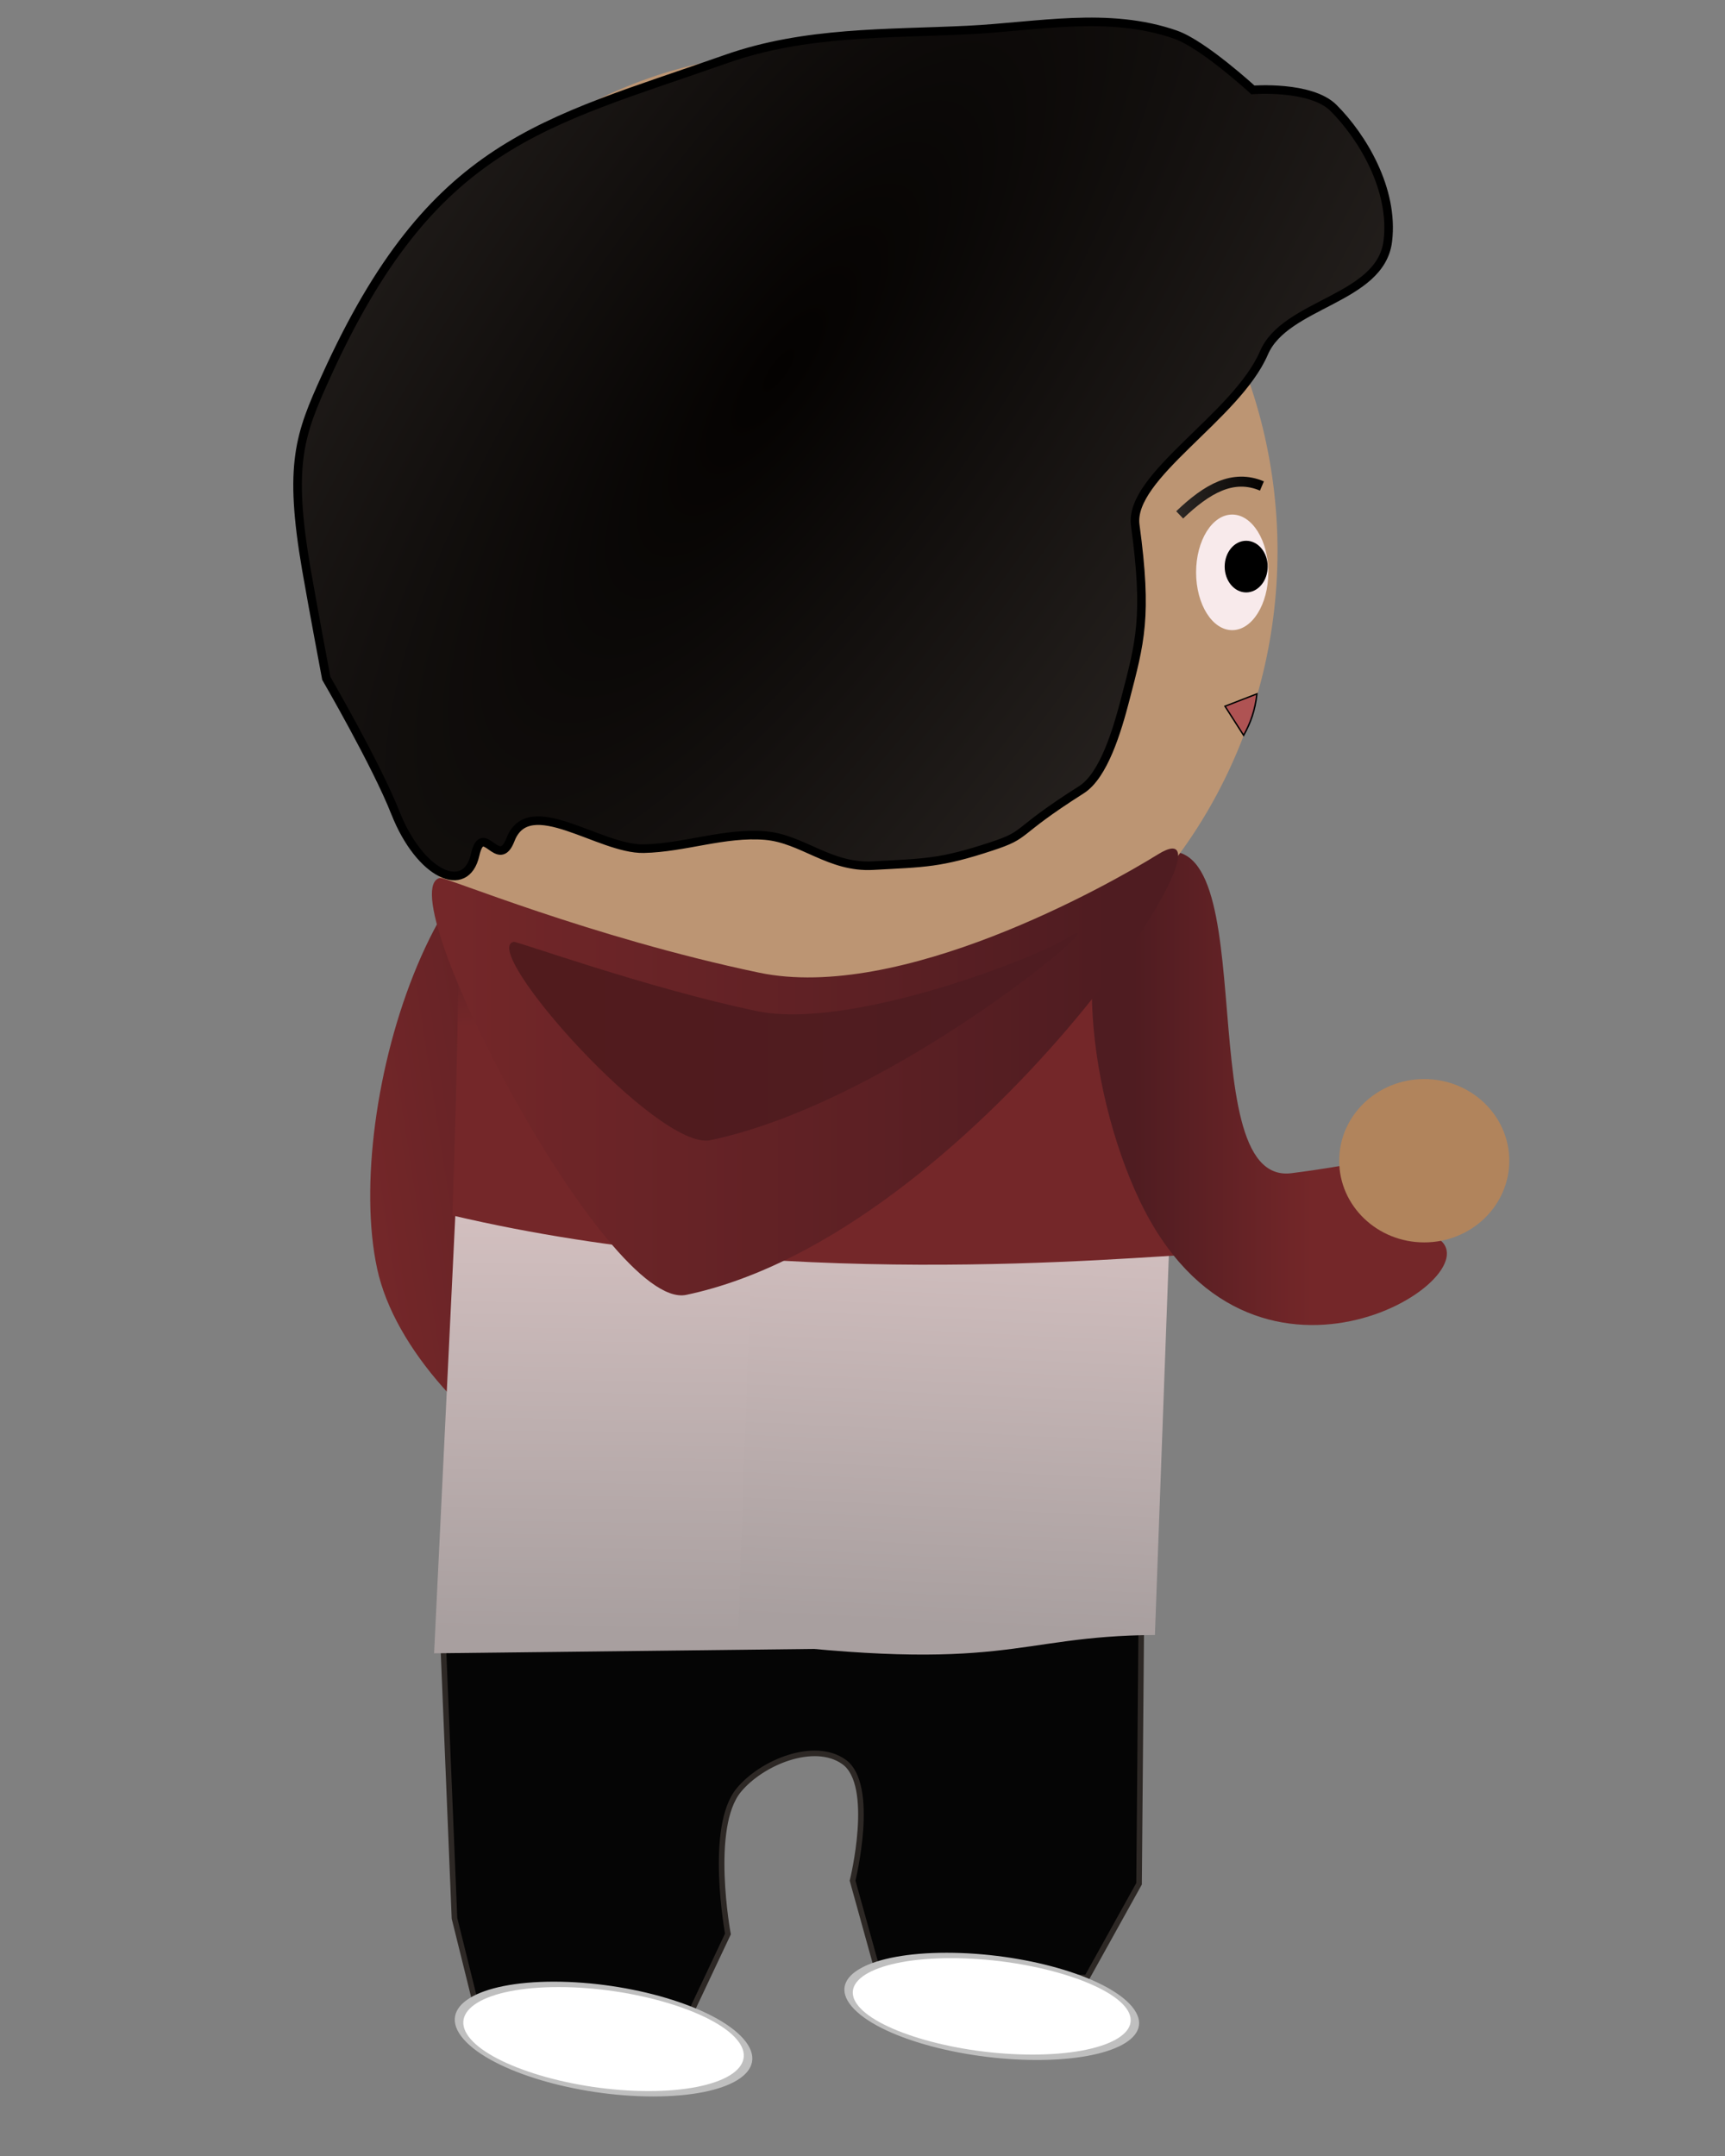 <?xml version="1.0" encoding="UTF-8" standalone="no"?>
<!-- Created with Inkscape (http://www.inkscape.org/) -->

<svg
   width="80mm"
   height="100mm"
   viewBox="0 0 80 100"
   version="1.1"
   id="svg1229"
   inkscape:version="1.1.1 (3bf5ae0d25, 2021-09-20)"
   sodipodi:docname="peter7.svg"
   xmlns:inkscape="http://www.inkscape.org/namespaces/inkscape"
   xmlns:sodipodi="http://sodipodi.sourceforge.net/DTD/sodipodi-0.dtd"
   xmlns:xlink="http://www.w3.org/1999/xlink"
   xmlns="http://www.w3.org/2000/svg"
   xmlns:svg="http://www.w3.org/2000/svg">
  <rect x="0" y="0" width="80" height="100" fill="#808080" stroke="none"/>
  <sodipodi:namedview
     id="namedview1231"
     pagecolor="#505050"
     bordercolor="#eeeeee"
     borderopacity="1"
     inkscape:pageshadow="0"
     inkscape:pageopacity="0"
     inkscape:pagecheckerboard="true"
     inkscape:document-units="mm"
     showgrid="false"
     inkscape:zoom="1.2830598"
     inkscape:cx="106.38632"
     inkscape:cy="111.06264"
     inkscape:window-width="1920"
     inkscape:window-height="1041"
     inkscape:window-x="0"
     inkscape:window-y="0"
     inkscape:window-maximized="0"
     inkscape:current-layer="layer1" />
  <defs
     id="defs1226">
    <linearGradient
       inkscape:collect="always"
       id="linearGradient9739">
      <stop
         style="stop-color:#4f1c21;stop-opacity:1"
         offset="0"
         id="stop9735" />
      <stop
         style="stop-color:#511b1d;stop-opacity:1"
         offset="1"
         id="stop9737" />
    </linearGradient>
    <linearGradient
       inkscape:collect="always"
       xlink:href="#linearGradient40556"
       id="linearGradient19791"
       x1="179.804"
       y1="431.617"
       x2="151.935"
       y2="321.107"
       gradientUnits="userSpaceOnUse"
       gradientTransform="matrix(0.626,0,0,0.747,122.097,60.358)" />
    <linearGradient
       inkscape:collect="always"
       id="linearGradient40556">
      <stop
         style="stop-color:#040201;stop-opacity:1;"
         offset="0"
         id="stop40552" />
      <stop
         style="stop-color:#2d2825;stop-opacity:1"
         offset="1"
         id="stop40554" />
    </linearGradient>
    <linearGradient
       inkscape:collect="always"
       xlink:href="#linearGradient108443"
       id="linearGradient109213"
       gradientUnits="userSpaceOnUse"
       gradientTransform="matrix(0.263,0,0,0.283,-3.076,-14.557)"
       x1="98.67"
       y1="318.674"
       x2="99.737"
       y2="225.638" />
    <linearGradient
       inkscape:collect="always"
       id="linearGradient108443">
      <stop
         style="stop-color:#a89f9f;stop-opacity:1"
         offset="0"
         id="stop108439" />
      <stop
         style="stop-color:#e2cbcb;stop-opacity:1"
         offset="1"
         id="stop108441" />
    </linearGradient>
    <linearGradient
       inkscape:collect="always"
       xlink:href="#linearGradient108443"
       id="linearGradient101598"
       gradientUnits="userSpaceOnUse"
       gradientTransform="matrix(-0.27,0,0,0.283,77.293,-14.611)"
       x1="113.733"
       y1="318.674"
       x2="109.421"
       y2="228.353" />
    <linearGradient
       inkscape:collect="always"
       id="linearGradient103616">
      <stop
         style="stop-color:#4f1c21;stop-opacity:1"
         offset="0"
         id="stop103612" />
      <stop
         style="stop-color:#742729;stop-opacity:1"
         offset="1"
         id="stop103614" />
    </linearGradient>
    <linearGradient
       inkscape:collect="always"
       xlink:href="#linearGradient103616"
       id="linearGradient111071"
       x1="102.079"
       y1="113.817"
       x2="102.803"
       y2="127.046"
       gradientUnits="userSpaceOnUse"
       gradientTransform="matrix(0.318,0,0,0.495,1.868,-16.363)" />
    <linearGradient
       inkscape:collect="always"
       xlink:href="#linearGradient103616"
       id="linearGradient116078"
       x1="164.284"
       y1="165.481"
       x2="209.61"
       y2="165.481"
       gradientUnits="userSpaceOnUse"
       gradientTransform="matrix(0.183,0,0,0.288,22.487,6.564)" />
    <linearGradient
       inkscape:collect="always"
       xlink:href="#linearGradient103616"
       id="linearGradient116330"
       gradientUnits="userSpaceOnUse"
       gradientTransform="matrix(-0.361,0.055,0.055,0.359,83.931,-13.018)"
       x1="164.284"
       y1="165.481"
       x2="209.61"
       y2="165.481" />
    <radialGradient
       inkscape:collect="always"
       xlink:href="#linearGradient40556"
       id="radialGradient117882"
       cx="112.251"
       cy="63.056"
       fx="112.251"
       fy="63.056"
       r="94.497"
       gradientTransform="matrix(-0.222,-0.217,0.544,-0.743,26.734,88.376)"
       gradientUnits="userSpaceOnUse" />
    <linearGradient
       inkscape:collect="always"
       xlink:href="#linearGradient103616"
       id="linearGradient8122"
       x1="24.942"
       y1="47.431"
       x2="55.717"
       y2="47.431"
       gradientUnits="userSpaceOnUse"
       gradientTransform="matrix(-1,0,0,1,76.387,0.529)" />
    <linearGradient
       inkscape:collect="always"
       xlink:href="#linearGradient9739"
       id="linearGradient9491"
       gradientUnits="userSpaceOnUse"
       x1="24.942"
       y1="47.431"
       x2="55.717"
       y2="47.431"
       gradientTransform="matrix(-0.656,0,0,0.656,62.091,17.663)" />
    <linearGradient
       inkscape:collect="always"
       xlink:href="#linearGradient40556"
       id="linearGradient12521"
       x1="17.812"
       y1="23.622"
       x2="21.77"
       y2="23.622"
       gradientUnits="userSpaceOnUse"
       gradientTransform="matrix(-1,0,0,1,76.387,-0.529)" />
  </defs>
  <g
     inkscape:label="Layer 1"
     inkscape:groupmode="layer"
     id="layer1">
    <path
       style="fill:url(#linearGradient116330);fill-opacity:1;stroke:none;stroke-width:0.096px;stroke-linecap:butt;stroke-linejoin:miter;stroke-opacity:1"
       d="m 27.991,38.127 c 6.826,2.152 -3.865,13.685 -2.109,20.592 1.432,5.633 15.98,6.48 11.773,10.522 C 32.145,74.535 19.093,66.282 17.489,58.838 15.863,51.285 20.59,35.793 27.991,38.127 Z"
       id="path115551-2"
       sodipodi:nodetypes="sssss" />
    <path
       style="display:inline;mix-blend-mode:normal;fill:#050505;fill-opacity:1;fill-rule:evenodd;stroke:url(#linearGradient19791);stroke-width:0.259px;stroke-linecap:butt;stroke-linejoin:miter;stroke-opacity:1"
       d="m 20.53,75.66 32.401,-0.603 -0.105,12.317 -2.416,4.351 -9.662,-0.145 -1.208,-4.351 c 0,0 1.099,-4.445 -0.403,-5.511 -1.372,-0.974 -3.802,0.015 -4.875,1.312 -1.422,1.718 -0.503,6.671 -0.503,6.671 L 32.048,93.326 22.084,93.036 21.077,88.975 20.53,75.66"
       id="path8166"
       sodipodi:nodetypes="ccccccssccccc" />
    <ellipse
       style="display:inline;fill:#ffffff;fill-opacity:1;stroke:#bfbfbf;stroke-width:0.331;stroke-miterlimit:4;stroke-dasharray:none;stroke-opacity:1"
       id="path36585-6-3"
       cx="-53.825"
       cy="125.101"
       rx="6.331"
       ry="3.356"
       transform="matrix(1,0,0.654,0.756,0,0)" />
    <ellipse
       style="display:inline;fill:#ffffff;fill-opacity:1;stroke:#bfbfbf;stroke-width:0.327;stroke-miterlimit:4;stroke-dasharray:none;stroke-opacity:1"
       id="path36585-6"
       cx="-32.347"
       cy="121.647"
       rx="6.333"
       ry="3.087"
       transform="matrix(1,0,0.644,0.765,0,0)" />
    <path
       style="display:inline;fill:url(#linearGradient109213);fill-opacity:1;stroke:none;stroke-width:0.273px;stroke-linecap:butt;stroke-linejoin:miter;stroke-opacity:1"
       d="m 21.854,41.138 c 0.368,0 -1.273,4.665 0.529,6.503 1.994,2.034 6.789,2.166 10.243,2.63 3.03,0.407 5.423,0.547 5.423,0.547 l 0.129,25.658 -18.046,0.208"
       id="path23076"
       sodipodi:nodetypes="cssccc" />
    <path
       style="display:inline;fill:url(#linearGradient101598);fill-opacity:1;stroke:none;stroke-width:0.276px;stroke-linecap:butt;stroke-linejoin:miter;stroke-opacity:1"
       d="m 54.85,40.698 c 0,0 -0.173,5.051 -3.666,6.889 -4.827,2.539 -16.066,3.177 -16.066,3.177 l -0.898,25.329 c 12.591,1.584 12.71,-0.217 19.341,-0.258"
       id="path23076-9"
       sodipodi:nodetypes="csccc" />
    <path
       style="fill:url(#linearGradient111071);fill-opacity:1;stroke:none;stroke-width:0.105px;stroke-linecap:butt;stroke-linejoin:miter;stroke-opacity:1"
       d="m 20.979,56.374 c 0.544,-15.753 -8.95e-4,-13.992 0.875,-15.236 l 32.997,-0.44 c -0.184,5.965 2.321,11.493 1.035,17.458 -3.919,0.168 -19.801,1.769 -34.907,-1.782 z"
       id="path110873"
       sodipodi:nodetypes="ccccc" />
    <path
       style="fill:url(#linearGradient116078);fill-opacity:1;stroke:none;stroke-width:0.061px;stroke-linecap:butt;stroke-linejoin:miter;stroke-opacity:1"
       d="m 52.978,39.896 c -3.561,1.974 -2.61,10.553 -0.136,15.762 5.089,10.715 16.403,3.653 13.905,1.824 C 61.07,53.325 66.011,53.638 59.894,54.415 54.928,55.045 59.02,36.546 52.978,39.896 Z"
       id="path115551"
       sodipodi:nodetypes="sssss" />
    <ellipse
       style="fill:#b1845c;fill-opacity:1;fill-rule:nonzero;stroke:none;stroke-width:0.974;stroke-miterlimit:4;stroke-dasharray:none;stroke-opacity:1"
       id="path88357-1"
       cx="66.051"
       cy="53.837"
       rx="3.944"
       ry="3.788" />
    <ellipse
       style="display:inline;fill:#bc9573;fill-opacity:1;fill-rule:evenodd;stroke:none;stroke-width:0.799;stroke-opacity:1"
       id="path24238"
       cx="37.124"
       cy="25.558"
       rx="22.123"
       ry="23.133" />
    <path
       style="display:inline;fill:#ca9e42;fill-opacity:0;stroke:none;stroke-width:1.957px;stroke-linecap:butt;stroke-linejoin:miter;stroke-opacity:0"
       d="m 12.945,32.619 c 0,0 35.794,-12.266 24.536,-22.301 C 26.223,0.283 21.893,6.973 21.893,6.973 c 0,0 -7.794,5.575 -8.66,9.478 -0.866,3.903 -4.041,11.151 -0.289,16.168 z"
       id="path32792" />
    <path
       style="fill:url(#radialGradient117882);fill-opacity:1;stroke:#000000;stroke-width:0.398px;stroke-linecap:butt;stroke-linejoin:miter;stroke-opacity:1"
       d="m 18.333,37.69 c 1.139,2.892 3.276,3.854 3.702,1.96 0.361,-1.603 1.074,0.76 1.638,-0.704 0.857,-2.223 4.115,0.459 6.179,0.417 1.887,-0.038 3.749,-0.762 5.63,-0.608 1.728,0.142 2.991,1.508 5.011,1.395 2.404,-0.134 3.095,-0.104 5.48,-0.889 1.778,-0.586 0.928,-0.567 4.18,-2.632 1.029,-0.653 1.649,-2.712 2.041,-4.227 0.673,-2.6 1.035,-3.779 0.455,-8.043 -0.309,-2.276 4.695,-5.032 5.97,-7.994 0.996,-2.314 5.412,-2.467 5.743,-5.18 0.294,-2.412 -1.191,-4.852 -2.518,-6.178 -1.05,-1.049 -3.739,-0.837 -3.739,-0.837 0,0 -2.294,-2.109 -3.582,-2.561 C 51.399,0.515 48.094,1.237 44.877,1.393 41.14,1.575 37.341,1.445 33.685,2.733 25.136,5.746 20.047,6.576 15.111,17.479 c -1.204,2.66 -1.748,4.037 -0.897,8.966 0.295,1.707 0.918,5.016 0.918,5.016 0,0 2.331,4.019 3.2,6.228 z"
       id="path97127"
       sodipodi:nodetypes="sssassssasssscssssscss"
       inkscape:transform-center-x="2.0335094"
       inkscape:transform-center-y="-0.50020587" />
    <path
       style="fill:url(#linearGradient8122);fill-opacity:1;stroke:none;stroke-width:0.265px;stroke-linecap:butt;stroke-linejoin:miter;stroke-opacity:1"
       d="M 53.698,39.63 C 51.349,41.088 41.749,46.488 35.196,45.113 27.363,43.47 20.659,40.666 20.409,40.72 17.95,41.242 28.127,60.835 31.825,60.059 45.201,57.251 58.298,36.775 53.698,39.63 Z"
       id="path7549"
       sodipodi:nodetypes="sssss" />
    <path
       style="fill:url(#linearGradient9491);fill-opacity:1;stroke:none;stroke-width:0.173px;stroke-linecap:butt;stroke-linejoin:miter;stroke-opacity:1"
       d="m 49.475,43.518 c -1.54,0.956 -10.094,4.278 -14.391,3.376 -5.136,-1.078 -11.099,-3.244 -11.263,-3.209 -1.612,0.343 6.699,9.709 9.123,9.2 8.77,-1.841 19.546,-11.239 16.53,-9.367 z"
       id="path7549-5"
       sodipodi:nodetypes="sssss" />
    <ellipse
       style="fill:#f8eaeb;fill-opacity:1;stroke:none;stroke-width:1.289"
       id="path9896"
       cx="-57.146"
       cy="26.547"
       rx="1.675"
       ry="2.681"
       transform="scale(-1,1)" />
    <ellipse
       style="fill:#000000;fill-opacity:1;stroke:none;stroke-width:0.665"
       id="path9896-9"
       cx="-57.794"
       cy="26.28"
       rx="0.997"
       ry="1.198"
       transform="scale(-1,1)" />
    <path
       style="fill:#a92f42;fill-opacity:0.648;stroke:#000000;stroke-width:0.065;stroke-linecap:butt;stroke-linejoin:miter;stroke-miterlimit:4;stroke-dasharray:none;stroke-opacity:1"
       d="m 58.292,32.183 -1.48,0.574 0.864,1.35 c 0.329,-0.592 0.528,-1.139 0.616,-1.924 z"
       id="path10519"
       sodipodi:nodetypes="cccc" />
    <path
       style="fill:none;stroke:url(#linearGradient12521);stroke-width:0.465;stroke-linecap:butt;stroke-linejoin:miter;stroke-miterlimit:4;stroke-dasharray:none;stroke-opacity:1"
       d="m 58.524,22.541 c -1.342,-0.568 -2.541,0.123 -3.815,1.34"
       id="path12380"
       sodipodi:nodetypes="cc" />
  </g>
</svg>
